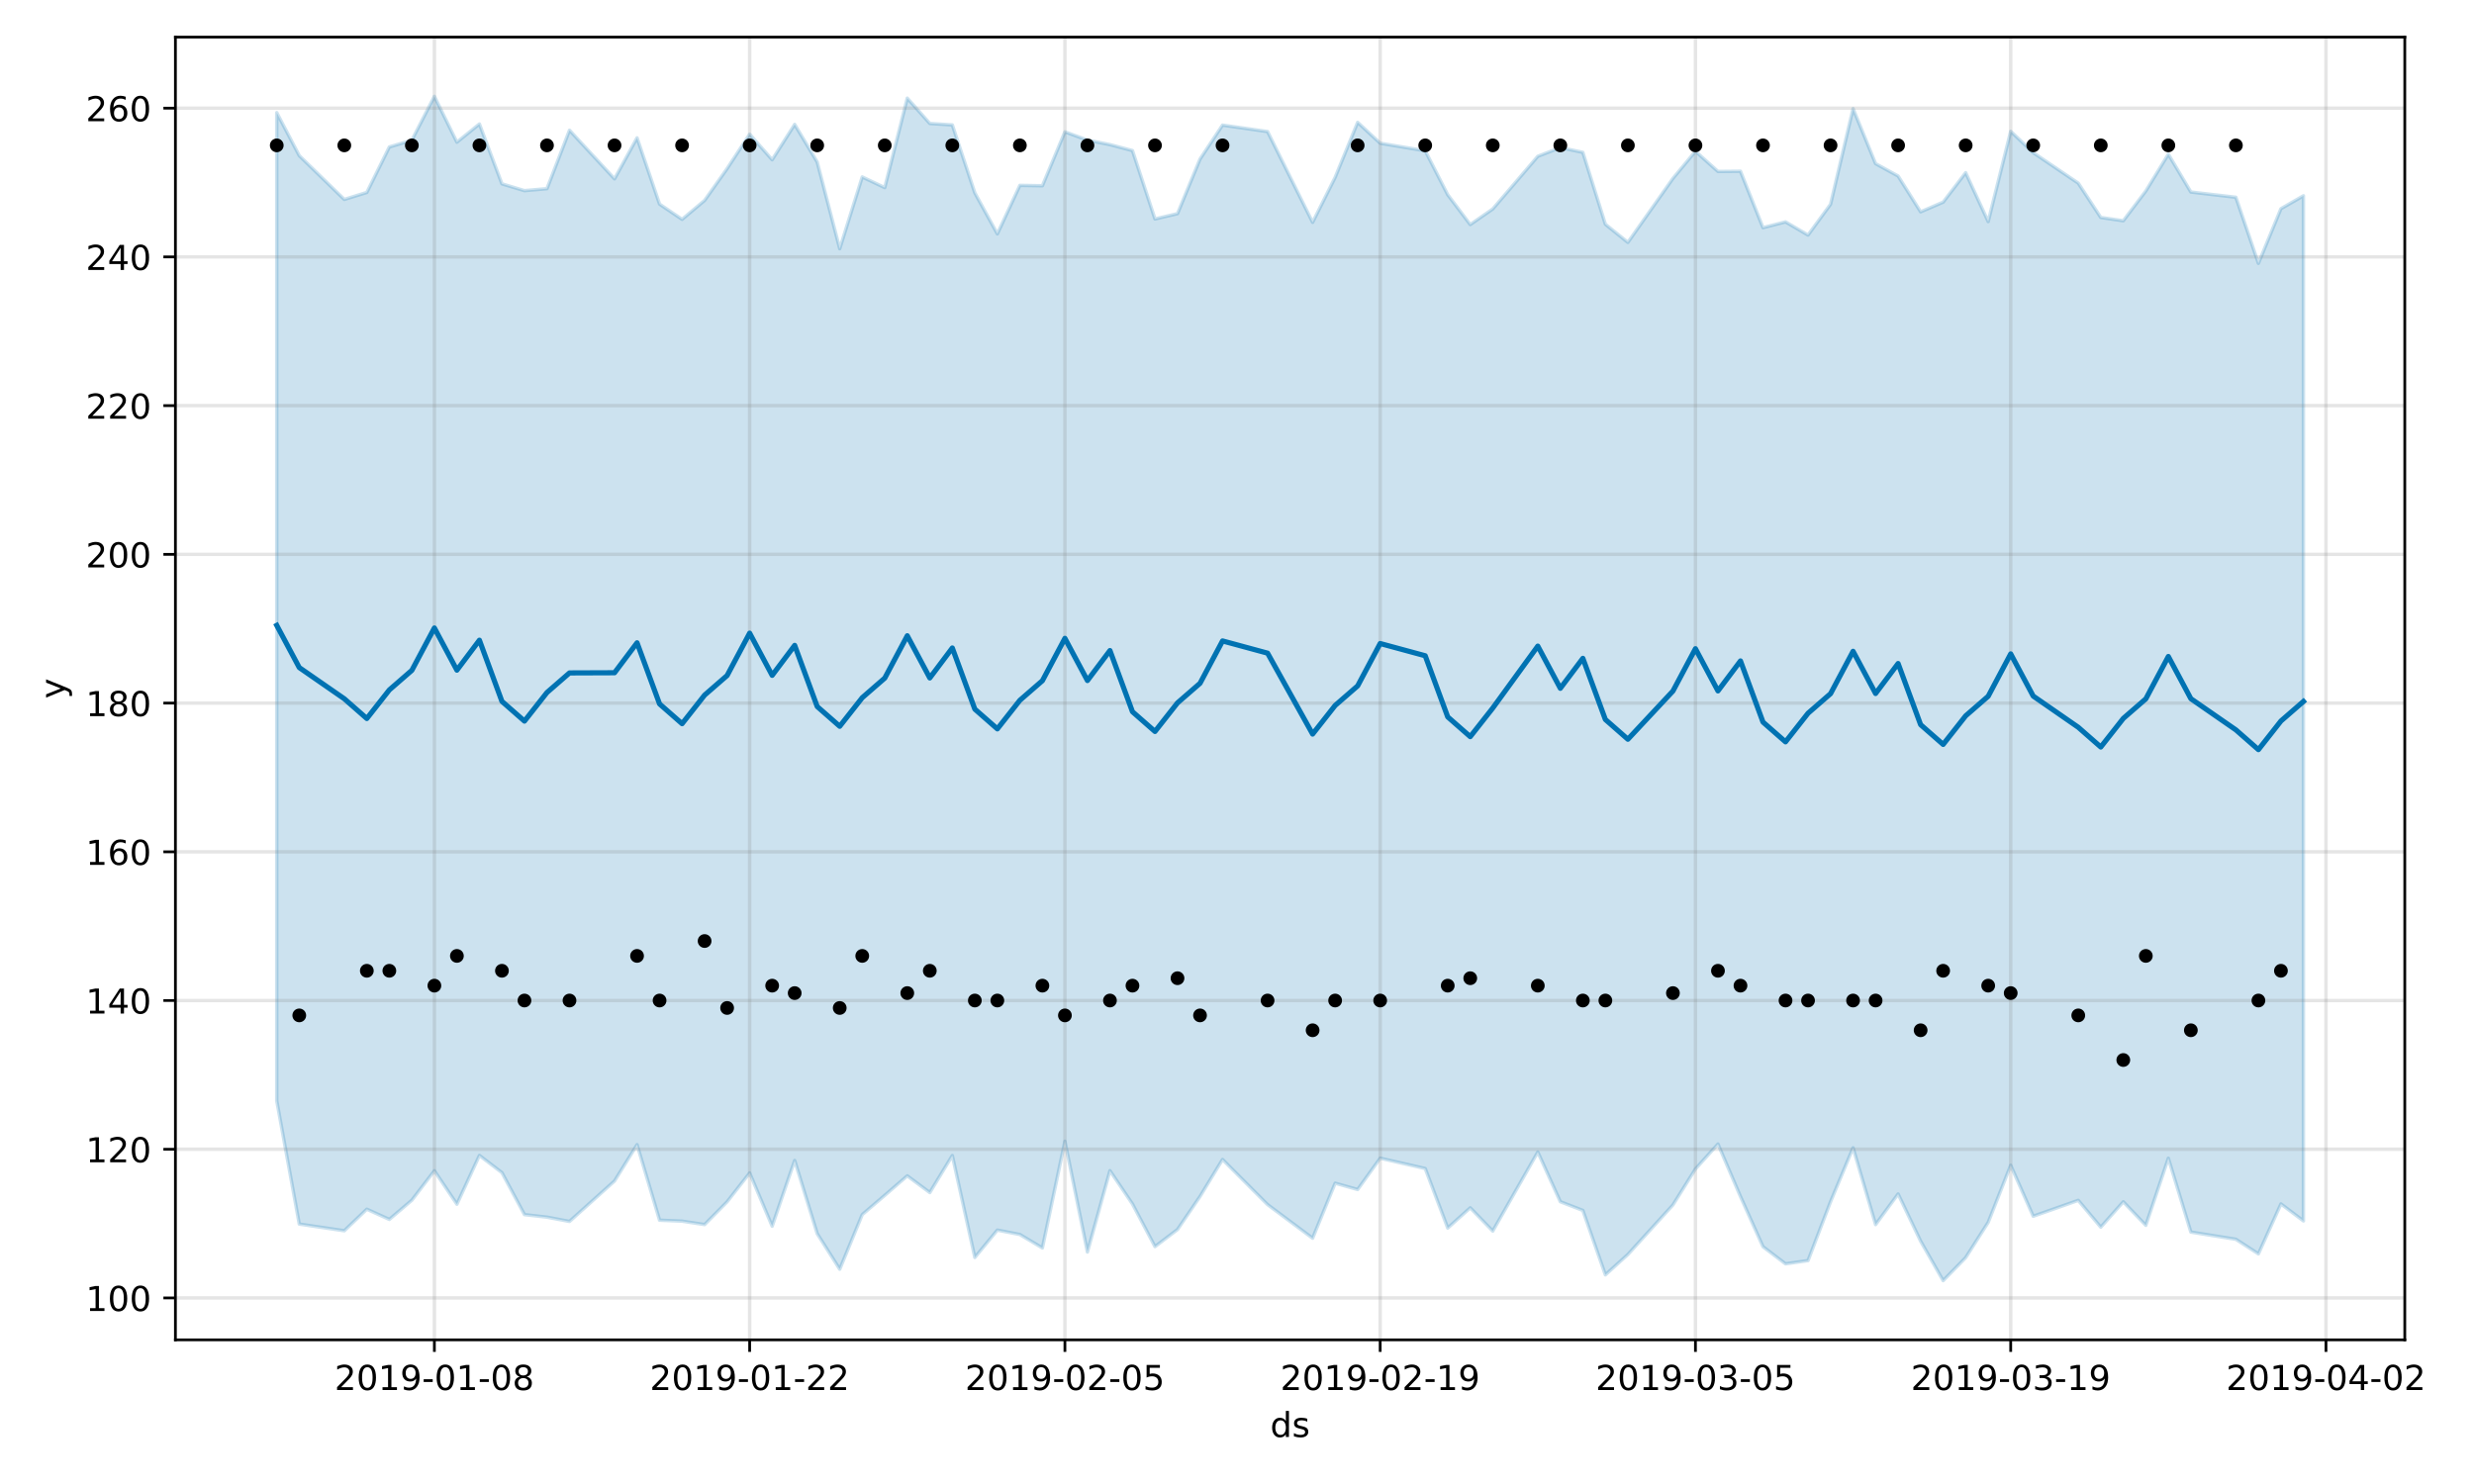<?xml version="1.0" encoding="utf-8" standalone="no"?>
<!DOCTYPE svg PUBLIC "-//W3C//DTD SVG 1.1//EN"
  "http://www.w3.org/Graphics/SVG/1.1/DTD/svg11.dtd">
<!-- Created with matplotlib (https://matplotlib.org/) -->
<svg height="432pt" version="1.1" viewBox="0 0 720 432" width="720pt" xmlns="http://www.w3.org/2000/svg" xmlns:xlink="http://www.w3.org/1999/xlink">
 <defs>
  <style type="text/css">
*{stroke-linecap:butt;stroke-linejoin:round;}
  </style>
 </defs>
 <g id="figure_1">
  <g id="patch_1">
   <path d="M 0 432 
L 720 432 
L 720 0 
L 0 0 
z
" style="fill:#ffffff;"/>
  </g>
  <g id="axes_1">
   <g id="patch_2">
    <path d="M 51.05 390.04 
L 699.857 390.04 
L 699.857 10.8 
L 51.05 10.8 
z
" style="fill:#ffffff;"/>
   </g>
   <g id="PolyCollection_1">
    <defs>
     <path d="M 80.541 -399.205 
L 80.541 -111.547 
L 87.095 -75.667 
L 100.202 -73.72 
L 106.756 -79.995 
L 113.309 -77.019 
L 119.863 -82.608 
L 126.417 -91.195 
L 132.97 -81.449 
L 139.524 -95.641 
L 146.077 -90.639 
L 152.631 -78.414 
L 159.185 -77.677 
L 165.738 -76.429 
L 178.845 -88.204 
L 185.399 -98.783 
L 191.953 -76.788 
L 198.506 -76.515 
L 205.06 -75.516 
L 211.613 -82.149 
L 218.167 -90.551 
L 224.721 -75.043 
L 231.274 -94.173 
L 237.828 -72.878 
L 244.381 -62.524 
L 250.935 -78.415 
L 257.489 -84.028 
L 264.042 -89.704 
L 270.596 -84.834 
L 277.15 -95.617 
L 283.703 -65.946 
L 290.257 -73.908 
L 296.81 -72.629 
L 303.364 -68.713 
L 309.918 -99.786 
L 316.471 -67.525 
L 323.025 -91.213 
L 329.578 -81.511 
L 336.132 -69.105 
L 342.686 -74.078 
L 349.239 -83.709 
L 355.793 -94.468 
L 368.9 -81.334 
L 382.007 -71.544 
L 388.561 -87.564 
L 395.114 -85.724 
L 401.668 -94.841 
L 414.775 -91.838 
L 421.329 -74.51 
L 427.883 -80.398 
L 434.436 -73.63 
L 447.543 -96.631 
L 454.097 -82.177 
L 460.651 -79.636 
L 467.204 -60.89 
L 473.758 -66.816 
L 486.865 -81.227 
L 493.419 -91.705 
L 499.972 -98.964 
L 506.526 -83.684 
L 513.079 -69.077 
L 519.633 -64.092 
L 526.187 -65.034 
L 532.74 -82.166 
L 539.294 -97.867 
L 545.847 -75.514 
L 552.401 -84.432 
L 558.955 -70.697 
L 565.508 -59.198 
L 572.062 -65.899 
L 578.616 -76.162 
L 585.169 -92.784 
L 591.723 -77.943 
L 604.83 -82.571 
L 611.384 -74.763 
L 617.937 -82.15 
L 624.491 -75.299 
L 631.044 -94.829 
L 637.598 -73.335 
L 650.705 -71.236 
L 657.259 -66.987 
L 663.812 -81.525 
L 670.366 -76.582 
L 670.366 -375.011 
L 670.366 -375.011 
L 663.812 -371.247 
L 657.259 -355.333 
L 650.705 -374.576 
L 637.598 -376.103 
L 631.044 -387.114 
L 624.491 -376.398 
L 617.937 -367.738 
L 611.384 -368.695 
L 604.83 -378.687 
L 591.723 -387.563 
L 585.169 -393.774 
L 578.616 -367.497 
L 572.062 -381.738 
L 565.508 -373.155 
L 558.955 -370.337 
L 552.401 -380.763 
L 545.847 -384.355 
L 539.294 -400.377 
L 532.74 -372.532 
L 526.187 -363.58 
L 519.633 -367.41 
L 513.079 -365.727 
L 506.526 -382.153 
L 499.972 -382.089 
L 493.419 -387.959 
L 486.865 -380.054 
L 473.758 -361.441 
L 467.204 -366.724 
L 460.651 -387.655 
L 454.097 -389.031 
L 447.543 -386.504 
L 434.436 -371.173 
L 427.883 -366.63 
L 421.329 -375.316 
L 414.775 -388.111 
L 401.668 -390.309 
L 395.114 -396.384 
L 388.561 -380.369 
L 382.007 -367.276 
L 368.9 -393.7 
L 355.793 -395.582 
L 349.239 -385.695 
L 342.686 -369.81 
L 336.132 -368.259 
L 329.578 -388.164 
L 323.025 -389.904 
L 316.471 -391.221 
L 309.918 -393.619 
L 303.364 -377.929 
L 296.81 -378.042 
L 290.257 -363.92 
L 283.703 -375.868 
L 277.15 -395.639 
L 270.596 -396.06 
L 264.042 -403.426 
L 257.489 -377.39 
L 250.935 -380.491 
L 244.381 -359.595 
L 237.828 -384.837 
L 231.274 -395.783 
L 224.721 -385.492 
L 218.167 -392.934 
L 211.613 -382.922 
L 205.06 -373.656 
L 198.506 -368.151 
L 191.953 -372.578 
L 185.399 -391.873 
L 178.845 -379.939 
L 165.738 -394.082 
L 159.185 -377.081 
L 152.631 -376.507 
L 146.077 -378.489 
L 139.524 -395.908 
L 132.97 -390.613 
L 126.417 -403.962 
L 119.863 -391.189 
L 113.309 -389.219 
L 106.756 -375.983 
L 100.202 -373.947 
L 87.095 -386.695 
L 80.541 -399.205 
z
" id="meb45e63f3d" style="stroke:#0072b2;stroke-opacity:0.2;"/>
    </defs>
    <g clip-path="url(#p3bf2a225b7)">
     <use style="fill:#0072b2;fill-opacity:0.2;stroke:#0072b2;stroke-opacity:0.2;" x="0" xlink:href="#meb45e63f3d" y="432"/>
    </g>
   </g>
   <g id="matplotlib.axis_1">
    <g id="xtick_1">
     <g id="line2d_1">
      <path clip-path="url(#p3bf2a225b7)" d="M 126.417 390.04 
L 126.417 10.8 
" style="fill:none;stroke:#808080;stroke-linecap:square;stroke-opacity:0.2;"/>
     </g>
     <g id="line2d_2">
      <defs>
       <path d="M 0 0 
L 0 3.5 
" id="m941c99a534" style="stroke:#000000;stroke-width:0.8;"/>
      </defs>
      <g>
       <use style="stroke:#000000;stroke-width:0.8;" x="126.417" xlink:href="#m941c99a534" y="390.04"/>
      </g>
     </g>
     <g id="text_1">
      <!-- 2019-01-08 -->
      <defs>
       <path d="M 19.188 8.297 
L 53.609 8.297 
L 53.609 0 
L 7.328 0 
L 7.328 8.297 
Q 12.938 14.109 22.625 23.891 
Q 32.328 33.688 34.812 36.531 
Q 39.547 41.844 41.422 45.531 
Q 43.312 49.219 43.312 52.781 
Q 43.312 58.594 39.234 62.25 
Q 35.156 65.922 28.609 65.922 
Q 23.969 65.922 18.812 64.312 
Q 13.672 62.703 7.812 59.422 
L 7.812 69.391 
Q 13.766 71.781 18.938 73 
Q 24.125 74.219 28.422 74.219 
Q 39.75 74.219 46.484 68.547 
Q 53.219 62.891 53.219 53.422 
Q 53.219 48.922 51.531 44.891 
Q 49.859 40.875 45.406 35.406 
Q 44.188 33.984 37.641 27.219 
Q 31.109 20.453 19.188 8.297 
z
" id="DejaVuSans-50"/>
       <path d="M 31.781 66.406 
Q 24.172 66.406 20.328 58.906 
Q 16.5 51.422 16.5 36.375 
Q 16.5 21.391 20.328 13.891 
Q 24.172 6.391 31.781 6.391 
Q 39.453 6.391 43.281 13.891 
Q 47.125 21.391 47.125 36.375 
Q 47.125 51.422 43.281 58.906 
Q 39.453 66.406 31.781 66.406 
z
M 31.781 74.219 
Q 44.047 74.219 50.516 64.516 
Q 56.984 54.828 56.984 36.375 
Q 56.984 17.969 50.516 8.266 
Q 44.047 -1.422 31.781 -1.422 
Q 19.531 -1.422 13.062 8.266 
Q 6.594 17.969 6.594 36.375 
Q 6.594 54.828 13.062 64.516 
Q 19.531 74.219 31.781 74.219 
z
" id="DejaVuSans-48"/>
       <path d="M 12.406 8.297 
L 28.516 8.297 
L 28.516 63.922 
L 10.984 60.406 
L 10.984 69.391 
L 28.422 72.906 
L 38.281 72.906 
L 38.281 8.297 
L 54.391 8.297 
L 54.391 0 
L 12.406 0 
z
" id="DejaVuSans-49"/>
       <path d="M 10.984 1.516 
L 10.984 10.5 
Q 14.703 8.734 18.5 7.812 
Q 22.312 6.891 25.984 6.891 
Q 35.75 6.891 40.891 13.453 
Q 46.047 20.016 46.781 33.406 
Q 43.953 29.203 39.594 26.953 
Q 35.25 24.703 29.984 24.703 
Q 19.047 24.703 12.672 31.312 
Q 6.297 37.938 6.297 49.422 
Q 6.297 60.641 12.938 67.422 
Q 19.578 74.219 30.609 74.219 
Q 43.266 74.219 49.922 64.516 
Q 56.594 54.828 56.594 36.375 
Q 56.594 19.141 48.406 8.859 
Q 40.234 -1.422 26.422 -1.422 
Q 22.703 -1.422 18.891 -0.688 
Q 15.094 0.047 10.984 1.516 
z
M 30.609 32.422 
Q 37.25 32.422 41.125 36.953 
Q 45.016 41.5 45.016 49.422 
Q 45.016 57.281 41.125 61.844 
Q 37.25 66.406 30.609 66.406 
Q 23.969 66.406 20.094 61.844 
Q 16.219 57.281 16.219 49.422 
Q 16.219 41.5 20.094 36.953 
Q 23.969 32.422 30.609 32.422 
z
" id="DejaVuSans-57"/>
       <path d="M 4.891 31.391 
L 31.203 31.391 
L 31.203 23.391 
L 4.891 23.391 
z
" id="DejaVuSans-45"/>
       <path d="M 31.781 34.625 
Q 24.75 34.625 20.719 30.859 
Q 16.703 27.094 16.703 20.516 
Q 16.703 13.922 20.719 10.156 
Q 24.75 6.391 31.781 6.391 
Q 38.812 6.391 42.859 10.172 
Q 46.922 13.969 46.922 20.516 
Q 46.922 27.094 42.891 30.859 
Q 38.875 34.625 31.781 34.625 
z
M 21.922 38.812 
Q 15.578 40.375 12.031 44.719 
Q 8.5 49.078 8.5 55.328 
Q 8.5 64.062 14.719 69.141 
Q 20.953 74.219 31.781 74.219 
Q 42.672 74.219 48.875 69.141 
Q 55.078 64.062 55.078 55.328 
Q 55.078 49.078 51.531 44.719 
Q 48 40.375 41.703 38.812 
Q 48.828 37.156 52.797 32.312 
Q 56.781 27.484 56.781 20.516 
Q 56.781 9.906 50.312 4.234 
Q 43.844 -1.422 31.781 -1.422 
Q 19.734 -1.422 13.25 4.234 
Q 6.781 9.906 6.781 20.516 
Q 6.781 27.484 10.781 32.312 
Q 14.797 37.156 21.922 38.812 
z
M 18.312 54.391 
Q 18.312 48.734 21.844 45.562 
Q 25.391 42.391 31.781 42.391 
Q 38.141 42.391 41.719 45.562 
Q 45.312 48.734 45.312 54.391 
Q 45.312 60.062 41.719 63.234 
Q 38.141 66.406 31.781 66.406 
Q 25.391 66.406 21.844 63.234 
Q 18.312 60.062 18.312 54.391 
z
" id="DejaVuSans-56"/>
      </defs>
      <g transform="translate(97.359 404.638)scale(0.1 -0.1)">
       <use xlink:href="#DejaVuSans-50"/>
       <use x="63.623" xlink:href="#DejaVuSans-48"/>
       <use x="127.246" xlink:href="#DejaVuSans-49"/>
       <use x="190.869" xlink:href="#DejaVuSans-57"/>
       <use x="254.492" xlink:href="#DejaVuSans-45"/>
       <use x="290.576" xlink:href="#DejaVuSans-48"/>
       <use x="354.199" xlink:href="#DejaVuSans-49"/>
       <use x="417.822" xlink:href="#DejaVuSans-45"/>
       <use x="453.906" xlink:href="#DejaVuSans-48"/>
       <use x="517.529" xlink:href="#DejaVuSans-56"/>
      </g>
     </g>
    </g>
    <g id="xtick_2">
     <g id="line2d_3">
      <path clip-path="url(#p3bf2a225b7)" d="M 218.167 390.04 
L 218.167 10.8 
" style="fill:none;stroke:#808080;stroke-linecap:square;stroke-opacity:0.2;"/>
     </g>
     <g id="line2d_4">
      <g>
       <use style="stroke:#000000;stroke-width:0.8;" x="218.167" xlink:href="#m941c99a534" y="390.04"/>
      </g>
     </g>
     <g id="text_2">
      <!-- 2019-01-22 -->
      <g transform="translate(189.109 404.638)scale(0.1 -0.1)">
       <use xlink:href="#DejaVuSans-50"/>
       <use x="63.623" xlink:href="#DejaVuSans-48"/>
       <use x="127.246" xlink:href="#DejaVuSans-49"/>
       <use x="190.869" xlink:href="#DejaVuSans-57"/>
       <use x="254.492" xlink:href="#DejaVuSans-45"/>
       <use x="290.576" xlink:href="#DejaVuSans-48"/>
       <use x="354.199" xlink:href="#DejaVuSans-49"/>
       <use x="417.822" xlink:href="#DejaVuSans-45"/>
       <use x="453.906" xlink:href="#DejaVuSans-50"/>
       <use x="517.529" xlink:href="#DejaVuSans-50"/>
      </g>
     </g>
    </g>
    <g id="xtick_3">
     <g id="line2d_5">
      <path clip-path="url(#p3bf2a225b7)" d="M 309.918 390.04 
L 309.918 10.8 
" style="fill:none;stroke:#808080;stroke-linecap:square;stroke-opacity:0.2;"/>
     </g>
     <g id="line2d_6">
      <g>
       <use style="stroke:#000000;stroke-width:0.8;" x="309.918" xlink:href="#m941c99a534" y="390.04"/>
      </g>
     </g>
     <g id="text_3">
      <!-- 2019-02-05 -->
      <defs>
       <path d="M 10.797 72.906 
L 49.516 72.906 
L 49.516 64.594 
L 19.828 64.594 
L 19.828 46.734 
Q 21.969 47.469 24.109 47.828 
Q 26.266 48.188 28.422 48.188 
Q 40.625 48.188 47.75 41.5 
Q 54.891 34.812 54.891 23.391 
Q 54.891 11.625 47.562 5.094 
Q 40.234 -1.422 26.906 -1.422 
Q 22.312 -1.422 17.547 -0.641 
Q 12.797 0.141 7.719 1.703 
L 7.719 11.625 
Q 12.109 9.234 16.797 8.062 
Q 21.484 6.891 26.703 6.891 
Q 35.156 6.891 40.078 11.328 
Q 45.016 15.766 45.016 23.391 
Q 45.016 31 40.078 35.438 
Q 35.156 39.891 26.703 39.891 
Q 22.75 39.891 18.812 39.016 
Q 14.891 38.141 10.797 36.281 
z
" id="DejaVuSans-53"/>
      </defs>
      <g transform="translate(280.86 404.638)scale(0.1 -0.1)">
       <use xlink:href="#DejaVuSans-50"/>
       <use x="63.623" xlink:href="#DejaVuSans-48"/>
       <use x="127.246" xlink:href="#DejaVuSans-49"/>
       <use x="190.869" xlink:href="#DejaVuSans-57"/>
       <use x="254.492" xlink:href="#DejaVuSans-45"/>
       <use x="290.576" xlink:href="#DejaVuSans-48"/>
       <use x="354.199" xlink:href="#DejaVuSans-50"/>
       <use x="417.822" xlink:href="#DejaVuSans-45"/>
       <use x="453.906" xlink:href="#DejaVuSans-48"/>
       <use x="517.529" xlink:href="#DejaVuSans-53"/>
      </g>
     </g>
    </g>
    <g id="xtick_4">
     <g id="line2d_7">
      <path clip-path="url(#p3bf2a225b7)" d="M 401.668 390.04 
L 401.668 10.8 
" style="fill:none;stroke:#808080;stroke-linecap:square;stroke-opacity:0.2;"/>
     </g>
     <g id="line2d_8">
      <g>
       <use style="stroke:#000000;stroke-width:0.8;" x="401.668" xlink:href="#m941c99a534" y="390.04"/>
      </g>
     </g>
     <g id="text_4">
      <!-- 2019-02-19 -->
      <g transform="translate(372.61 404.638)scale(0.1 -0.1)">
       <use xlink:href="#DejaVuSans-50"/>
       <use x="63.623" xlink:href="#DejaVuSans-48"/>
       <use x="127.246" xlink:href="#DejaVuSans-49"/>
       <use x="190.869" xlink:href="#DejaVuSans-57"/>
       <use x="254.492" xlink:href="#DejaVuSans-45"/>
       <use x="290.576" xlink:href="#DejaVuSans-48"/>
       <use x="354.199" xlink:href="#DejaVuSans-50"/>
       <use x="417.822" xlink:href="#DejaVuSans-45"/>
       <use x="453.906" xlink:href="#DejaVuSans-49"/>
       <use x="517.529" xlink:href="#DejaVuSans-57"/>
      </g>
     </g>
    </g>
    <g id="xtick_5">
     <g id="line2d_9">
      <path clip-path="url(#p3bf2a225b7)" d="M 493.419 390.04 
L 493.419 10.8 
" style="fill:none;stroke:#808080;stroke-linecap:square;stroke-opacity:0.2;"/>
     </g>
     <g id="line2d_10">
      <g>
       <use style="stroke:#000000;stroke-width:0.8;" x="493.419" xlink:href="#m941c99a534" y="390.04"/>
      </g>
     </g>
     <g id="text_5">
      <!-- 2019-03-05 -->
      <defs>
       <path d="M 40.578 39.312 
Q 47.656 37.797 51.625 33 
Q 55.609 28.219 55.609 21.188 
Q 55.609 10.406 48.188 4.484 
Q 40.766 -1.422 27.094 -1.422 
Q 22.516 -1.422 17.656 -0.516 
Q 12.797 0.391 7.625 2.203 
L 7.625 11.719 
Q 11.719 9.328 16.594 8.109 
Q 21.484 6.891 26.812 6.891 
Q 36.078 6.891 40.938 10.547 
Q 45.797 14.203 45.797 21.188 
Q 45.797 27.641 41.281 31.266 
Q 36.766 34.906 28.719 34.906 
L 20.219 34.906 
L 20.219 43.016 
L 29.109 43.016 
Q 36.375 43.016 40.234 45.922 
Q 44.094 48.828 44.094 54.297 
Q 44.094 59.906 40.109 62.906 
Q 36.141 65.922 28.719 65.922 
Q 24.656 65.922 20.016 65.031 
Q 15.375 64.156 9.812 62.312 
L 9.812 71.094 
Q 15.438 72.656 20.344 73.438 
Q 25.25 74.219 29.594 74.219 
Q 40.828 74.219 47.359 69.109 
Q 53.906 64.016 53.906 55.328 
Q 53.906 49.266 50.438 45.094 
Q 46.969 40.922 40.578 39.312 
z
" id="DejaVuSans-51"/>
      </defs>
      <g transform="translate(464.361 404.638)scale(0.1 -0.1)">
       <use xlink:href="#DejaVuSans-50"/>
       <use x="63.623" xlink:href="#DejaVuSans-48"/>
       <use x="127.246" xlink:href="#DejaVuSans-49"/>
       <use x="190.869" xlink:href="#DejaVuSans-57"/>
       <use x="254.492" xlink:href="#DejaVuSans-45"/>
       <use x="290.576" xlink:href="#DejaVuSans-48"/>
       <use x="354.199" xlink:href="#DejaVuSans-51"/>
       <use x="417.822" xlink:href="#DejaVuSans-45"/>
       <use x="453.906" xlink:href="#DejaVuSans-48"/>
       <use x="517.529" xlink:href="#DejaVuSans-53"/>
      </g>
     </g>
    </g>
    <g id="xtick_6">
     <g id="line2d_11">
      <path clip-path="url(#p3bf2a225b7)" d="M 585.169 390.04 
L 585.169 10.8 
" style="fill:none;stroke:#808080;stroke-linecap:square;stroke-opacity:0.2;"/>
     </g>
     <g id="line2d_12">
      <g>
       <use style="stroke:#000000;stroke-width:0.8;" x="585.169" xlink:href="#m941c99a534" y="390.04"/>
      </g>
     </g>
     <g id="text_6">
      <!-- 2019-03-19 -->
      <g transform="translate(556.111 404.638)scale(0.1 -0.1)">
       <use xlink:href="#DejaVuSans-50"/>
       <use x="63.623" xlink:href="#DejaVuSans-48"/>
       <use x="127.246" xlink:href="#DejaVuSans-49"/>
       <use x="190.869" xlink:href="#DejaVuSans-57"/>
       <use x="254.492" xlink:href="#DejaVuSans-45"/>
       <use x="290.576" xlink:href="#DejaVuSans-48"/>
       <use x="354.199" xlink:href="#DejaVuSans-51"/>
       <use x="417.822" xlink:href="#DejaVuSans-45"/>
       <use x="453.906" xlink:href="#DejaVuSans-49"/>
       <use x="517.529" xlink:href="#DejaVuSans-57"/>
      </g>
     </g>
    </g>
    <g id="xtick_7">
     <g id="line2d_13">
      <path clip-path="url(#p3bf2a225b7)" d="M 676.92 390.04 
L 676.92 10.8 
" style="fill:none;stroke:#808080;stroke-linecap:square;stroke-opacity:0.2;"/>
     </g>
     <g id="line2d_14">
      <g>
       <use style="stroke:#000000;stroke-width:0.8;" x="676.92" xlink:href="#m941c99a534" y="390.04"/>
      </g>
     </g>
     <g id="text_7">
      <!-- 2019-04-02 -->
      <defs>
       <path d="M 37.797 64.312 
L 12.891 25.391 
L 37.797 25.391 
z
M 35.203 72.906 
L 47.609 72.906 
L 47.609 25.391 
L 58.016 25.391 
L 58.016 17.188 
L 47.609 17.188 
L 47.609 0 
L 37.797 0 
L 37.797 17.188 
L 4.891 17.188 
L 4.891 26.703 
z
" id="DejaVuSans-52"/>
      </defs>
      <g transform="translate(647.862 404.638)scale(0.1 -0.1)">
       <use xlink:href="#DejaVuSans-50"/>
       <use x="63.623" xlink:href="#DejaVuSans-48"/>
       <use x="127.246" xlink:href="#DejaVuSans-49"/>
       <use x="190.869" xlink:href="#DejaVuSans-57"/>
       <use x="254.492" xlink:href="#DejaVuSans-45"/>
       <use x="290.576" xlink:href="#DejaVuSans-48"/>
       <use x="354.199" xlink:href="#DejaVuSans-52"/>
       <use x="417.822" xlink:href="#DejaVuSans-45"/>
       <use x="453.906" xlink:href="#DejaVuSans-48"/>
       <use x="517.529" xlink:href="#DejaVuSans-50"/>
      </g>
     </g>
    </g>
    <g id="text_8">
     <!-- ds -->
     <defs>
      <path d="M 45.406 46.391 
L 45.406 75.984 
L 54.391 75.984 
L 54.391 0 
L 45.406 0 
L 45.406 8.203 
Q 42.578 3.328 38.25 0.953 
Q 33.938 -1.422 27.875 -1.422 
Q 17.969 -1.422 11.734 6.484 
Q 5.516 14.406 5.516 27.297 
Q 5.516 40.188 11.734 48.094 
Q 17.969 56 27.875 56 
Q 33.938 56 38.25 53.625 
Q 42.578 51.266 45.406 46.391 
z
M 14.797 27.297 
Q 14.797 17.391 18.875 11.75 
Q 22.953 6.109 30.078 6.109 
Q 37.203 6.109 41.297 11.75 
Q 45.406 17.391 45.406 27.297 
Q 45.406 37.203 41.297 42.844 
Q 37.203 48.484 30.078 48.484 
Q 22.953 48.484 18.875 42.844 
Q 14.797 37.203 14.797 27.297 
z
" id="DejaVuSans-100"/>
      <path d="M 44.281 53.078 
L 44.281 44.578 
Q 40.484 46.531 36.375 47.5 
Q 32.281 48.484 27.875 48.484 
Q 21.188 48.484 17.844 46.438 
Q 14.5 44.391 14.5 40.281 
Q 14.5 37.156 16.891 35.375 
Q 19.281 33.594 26.516 31.984 
L 29.594 31.297 
Q 39.156 29.25 43.188 25.516 
Q 47.219 21.781 47.219 15.094 
Q 47.219 7.469 41.188 3.016 
Q 35.156 -1.422 24.609 -1.422 
Q 20.219 -1.422 15.453 -0.562 
Q 10.688 0.297 5.422 2 
L 5.422 11.281 
Q 10.406 8.688 15.234 7.391 
Q 20.062 6.109 24.812 6.109 
Q 31.156 6.109 34.562 8.281 
Q 37.984 10.453 37.984 14.406 
Q 37.984 18.062 35.516 20.016 
Q 33.062 21.969 24.703 23.781 
L 21.578 24.516 
Q 13.234 26.266 9.516 29.906 
Q 5.812 33.547 5.812 39.891 
Q 5.812 47.609 11.281 51.797 
Q 16.75 56 26.812 56 
Q 31.781 56 36.172 55.266 
Q 40.578 54.547 44.281 53.078 
z
" id="DejaVuSans-115"/>
     </defs>
     <g transform="translate(369.675 418.317)scale(0.1 -0.1)">
      <use xlink:href="#DejaVuSans-100"/>
      <use x="63.477" xlink:href="#DejaVuSans-115"/>
     </g>
    </g>
   </g>
   <g id="matplotlib.axis_2">
    <g id="ytick_1">
     <g id="line2d_15">
      <path clip-path="url(#p3bf2a225b7)" d="M 51.05 377.844 
L 699.857 377.844 
" style="fill:none;stroke:#808080;stroke-linecap:square;stroke-opacity:0.2;"/>
     </g>
     <g id="line2d_16">
      <defs>
       <path d="M 0 0 
L -3.5 0 
" id="m76a528c784" style="stroke:#000000;stroke-width:0.8;"/>
      </defs>
      <g>
       <use style="stroke:#000000;stroke-width:0.8;" x="51.05" xlink:href="#m76a528c784" y="377.844"/>
      </g>
     </g>
     <g id="text_9">
      <!-- 100 -->
      <g transform="translate(24.962 381.643)scale(0.1 -0.1)">
       <use xlink:href="#DejaVuSans-49"/>
       <use x="63.623" xlink:href="#DejaVuSans-48"/>
       <use x="127.246" xlink:href="#DejaVuSans-48"/>
      </g>
     </g>
    </g>
    <g id="ytick_2">
     <g id="line2d_17">
      <path clip-path="url(#p3bf2a225b7)" d="M 51.05 334.55 
L 699.857 334.55 
" style="fill:none;stroke:#808080;stroke-linecap:square;stroke-opacity:0.2;"/>
     </g>
     <g id="line2d_18">
      <g>
       <use style="stroke:#000000;stroke-width:0.8;" x="51.05" xlink:href="#m76a528c784" y="334.55"/>
      </g>
     </g>
     <g id="text_10">
      <!-- 120 -->
      <g transform="translate(24.962 338.349)scale(0.1 -0.1)">
       <use xlink:href="#DejaVuSans-49"/>
       <use x="63.623" xlink:href="#DejaVuSans-50"/>
       <use x="127.246" xlink:href="#DejaVuSans-48"/>
      </g>
     </g>
    </g>
    <g id="ytick_3">
     <g id="line2d_19">
      <path clip-path="url(#p3bf2a225b7)" d="M 51.05 291.256 
L 699.857 291.256 
" style="fill:none;stroke:#808080;stroke-linecap:square;stroke-opacity:0.2;"/>
     </g>
     <g id="line2d_20">
      <g>
       <use style="stroke:#000000;stroke-width:0.8;" x="51.05" xlink:href="#m76a528c784" y="291.256"/>
      </g>
     </g>
     <g id="text_11">
      <!-- 140 -->
      <g transform="translate(24.962 295.055)scale(0.1 -0.1)">
       <use xlink:href="#DejaVuSans-49"/>
       <use x="63.623" xlink:href="#DejaVuSans-52"/>
       <use x="127.246" xlink:href="#DejaVuSans-48"/>
      </g>
     </g>
    </g>
    <g id="ytick_4">
     <g id="line2d_21">
      <path clip-path="url(#p3bf2a225b7)" d="M 51.05 247.962 
L 699.857 247.962 
" style="fill:none;stroke:#808080;stroke-linecap:square;stroke-opacity:0.2;"/>
     </g>
     <g id="line2d_22">
      <g>
       <use style="stroke:#000000;stroke-width:0.8;" x="51.05" xlink:href="#m76a528c784" y="247.962"/>
      </g>
     </g>
     <g id="text_12">
      <!-- 160 -->
      <defs>
       <path d="M 33.016 40.375 
Q 26.375 40.375 22.484 35.828 
Q 18.609 31.297 18.609 23.391 
Q 18.609 15.531 22.484 10.953 
Q 26.375 6.391 33.016 6.391 
Q 39.656 6.391 43.531 10.953 
Q 47.406 15.531 47.406 23.391 
Q 47.406 31.297 43.531 35.828 
Q 39.656 40.375 33.016 40.375 
z
M 52.594 71.297 
L 52.594 62.312 
Q 48.875 64.062 45.094 64.984 
Q 41.312 65.922 37.594 65.922 
Q 27.828 65.922 22.672 59.328 
Q 17.531 52.734 16.797 39.406 
Q 19.672 43.656 24.016 45.922 
Q 28.375 48.188 33.594 48.188 
Q 44.578 48.188 50.953 41.516 
Q 57.328 34.859 57.328 23.391 
Q 57.328 12.156 50.688 5.359 
Q 44.047 -1.422 33.016 -1.422 
Q 20.359 -1.422 13.672 8.266 
Q 6.984 17.969 6.984 36.375 
Q 6.984 53.656 15.188 63.938 
Q 23.391 74.219 37.203 74.219 
Q 40.922 74.219 44.703 73.484 
Q 48.484 72.75 52.594 71.297 
z
" id="DejaVuSans-54"/>
      </defs>
      <g transform="translate(24.962 251.762)scale(0.1 -0.1)">
       <use xlink:href="#DejaVuSans-49"/>
       <use x="63.623" xlink:href="#DejaVuSans-54"/>
       <use x="127.246" xlink:href="#DejaVuSans-48"/>
      </g>
     </g>
    </g>
    <g id="ytick_5">
     <g id="line2d_23">
      <path clip-path="url(#p3bf2a225b7)" d="M 51.05 204.669 
L 699.857 204.669 
" style="fill:none;stroke:#808080;stroke-linecap:square;stroke-opacity:0.2;"/>
     </g>
     <g id="line2d_24">
      <g>
       <use style="stroke:#000000;stroke-width:0.8;" x="51.05" xlink:href="#m76a528c784" y="204.669"/>
      </g>
     </g>
     <g id="text_13">
      <!-- 180 -->
      <g transform="translate(24.962 208.468)scale(0.1 -0.1)">
       <use xlink:href="#DejaVuSans-49"/>
       <use x="63.623" xlink:href="#DejaVuSans-56"/>
       <use x="127.246" xlink:href="#DejaVuSans-48"/>
      </g>
     </g>
    </g>
    <g id="ytick_6">
     <g id="line2d_25">
      <path clip-path="url(#p3bf2a225b7)" d="M 51.05 161.375 
L 699.857 161.375 
" style="fill:none;stroke:#808080;stroke-linecap:square;stroke-opacity:0.2;"/>
     </g>
     <g id="line2d_26">
      <g>
       <use style="stroke:#000000;stroke-width:0.8;" x="51.05" xlink:href="#m76a528c784" y="161.375"/>
      </g>
     </g>
     <g id="text_14">
      <!-- 200 -->
      <g transform="translate(24.962 165.174)scale(0.1 -0.1)">
       <use xlink:href="#DejaVuSans-50"/>
       <use x="63.623" xlink:href="#DejaVuSans-48"/>
       <use x="127.246" xlink:href="#DejaVuSans-48"/>
      </g>
     </g>
    </g>
    <g id="ytick_7">
     <g id="line2d_27">
      <path clip-path="url(#p3bf2a225b7)" d="M 51.05 118.081 
L 699.857 118.081 
" style="fill:none;stroke:#808080;stroke-linecap:square;stroke-opacity:0.2;"/>
     </g>
     <g id="line2d_28">
      <g>
       <use style="stroke:#000000;stroke-width:0.8;" x="51.05" xlink:href="#m76a528c784" y="118.081"/>
      </g>
     </g>
     <g id="text_15">
      <!-- 220 -->
      <g transform="translate(24.962 121.88)scale(0.1 -0.1)">
       <use xlink:href="#DejaVuSans-50"/>
       <use x="63.623" xlink:href="#DejaVuSans-50"/>
       <use x="127.246" xlink:href="#DejaVuSans-48"/>
      </g>
     </g>
    </g>
    <g id="ytick_8">
     <g id="line2d_29">
      <path clip-path="url(#p3bf2a225b7)" d="M 51.05 74.787 
L 699.857 74.787 
" style="fill:none;stroke:#808080;stroke-linecap:square;stroke-opacity:0.2;"/>
     </g>
     <g id="line2d_30">
      <g>
       <use style="stroke:#000000;stroke-width:0.8;" x="51.05" xlink:href="#m76a528c784" y="74.787"/>
      </g>
     </g>
     <g id="text_16">
      <!-- 240 -->
      <g transform="translate(24.962 78.586)scale(0.1 -0.1)">
       <use xlink:href="#DejaVuSans-50"/>
       <use x="63.623" xlink:href="#DejaVuSans-52"/>
       <use x="127.246" xlink:href="#DejaVuSans-48"/>
      </g>
     </g>
    </g>
    <g id="ytick_9">
     <g id="line2d_31">
      <path clip-path="url(#p3bf2a225b7)" d="M 51.05 31.493 
L 699.857 31.493 
" style="fill:none;stroke:#808080;stroke-linecap:square;stroke-opacity:0.2;"/>
     </g>
     <g id="line2d_32">
      <g>
       <use style="stroke:#000000;stroke-width:0.8;" x="51.05" xlink:href="#m76a528c784" y="31.493"/>
      </g>
     </g>
     <g id="text_17">
      <!-- 260 -->
      <g transform="translate(24.962 35.292)scale(0.1 -0.1)">
       <use xlink:href="#DejaVuSans-50"/>
       <use x="63.623" xlink:href="#DejaVuSans-54"/>
       <use x="127.246" xlink:href="#DejaVuSans-48"/>
      </g>
     </g>
    </g>
    <g id="text_18">
     <!-- y -->
     <defs>
      <path d="M 32.172 -5.078 
Q 28.375 -14.844 24.75 -17.812 
Q 21.141 -20.797 15.094 -20.797 
L 7.906 -20.797 
L 7.906 -13.281 
L 13.188 -13.281 
Q 16.891 -13.281 18.938 -11.516 
Q 21 -9.766 23.484 -3.219 
L 25.094 0.875 
L 2.984 54.688 
L 12.5 54.688 
L 29.594 11.922 
L 46.688 54.688 
L 56.203 54.688 
z
" id="DejaVuSans-121"/>
     </defs>
     <g transform="translate(18.883 203.379)rotate(-90)scale(0.1 -0.1)">
      <use xlink:href="#DejaVuSans-121"/>
     </g>
    </g>
   </g>
   <g id="line2d_33">
    <defs>
     <path d="M 0 1.5 
C 0.398 1.5 0.779 1.342 1.061 1.061 
C 1.342 0.779 1.5 0.398 1.5 0 
C 1.5 -0.398 1.342 -0.779 1.061 -1.061 
C 0.779 -1.342 0.398 -1.5 0 -1.5 
C -0.398 -1.5 -0.779 -1.342 -1.061 -1.061 
C -1.342 -0.779 -1.5 -0.398 -1.5 0 
C -1.5 0.398 -1.342 0.779 -1.061 1.061 
C -0.779 1.342 -0.398 1.5 0 1.5 
z
" id="m65307c885a" style="stroke:#000000;"/>
    </defs>
    <g clip-path="url(#p3bf2a225b7)">
     <use style="stroke:#000000;" x="80.541" xlink:href="#m65307c885a" y="42.317"/>
     <use style="stroke:#000000;" x="87.095" xlink:href="#m65307c885a" y="295.586"/>
     <use style="stroke:#000000;" x="100.202" xlink:href="#m65307c885a" y="42.317"/>
     <use style="stroke:#000000;" x="106.756" xlink:href="#m65307c885a" y="282.597"/>
     <use style="stroke:#000000;" x="113.309" xlink:href="#m65307c885a" y="282.597"/>
     <use style="stroke:#000000;" x="119.863" xlink:href="#m65307c885a" y="42.317"/>
     <use style="stroke:#000000;" x="126.417" xlink:href="#m65307c885a" y="286.927"/>
     <use style="stroke:#000000;" x="132.97" xlink:href="#m65307c885a" y="278.268"/>
     <use style="stroke:#000000;" x="139.524" xlink:href="#m65307c885a" y="42.317"/>
     <use style="stroke:#000000;" x="146.077" xlink:href="#m65307c885a" y="282.597"/>
     <use style="stroke:#000000;" x="152.631" xlink:href="#m65307c885a" y="291.256"/>
     <use style="stroke:#000000;" x="159.185" xlink:href="#m65307c885a" y="42.317"/>
     <use style="stroke:#000000;" x="165.738" xlink:href="#m65307c885a" y="291.256"/>
     <use style="stroke:#000000;" x="178.845" xlink:href="#m65307c885a" y="42.317"/>
     <use style="stroke:#000000;" x="185.399" xlink:href="#m65307c885a" y="278.268"/>
     <use style="stroke:#000000;" x="191.953" xlink:href="#m65307c885a" y="291.256"/>
     <use style="stroke:#000000;" x="198.506" xlink:href="#m65307c885a" y="42.317"/>
     <use style="stroke:#000000;" x="205.06" xlink:href="#m65307c885a" y="273.939"/>
     <use style="stroke:#000000;" x="211.613" xlink:href="#m65307c885a" y="293.421"/>
     <use style="stroke:#000000;" x="218.167" xlink:href="#m65307c885a" y="42.317"/>
     <use style="stroke:#000000;" x="224.721" xlink:href="#m65307c885a" y="286.927"/>
     <use style="stroke:#000000;" x="231.274" xlink:href="#m65307c885a" y="289.092"/>
     <use style="stroke:#000000;" x="237.828" xlink:href="#m65307c885a" y="42.317"/>
     <use style="stroke:#000000;" x="244.381" xlink:href="#m65307c885a" y="293.421"/>
     <use style="stroke:#000000;" x="250.935" xlink:href="#m65307c885a" y="278.268"/>
     <use style="stroke:#000000;" x="257.489" xlink:href="#m65307c885a" y="42.317"/>
     <use style="stroke:#000000;" x="264.042" xlink:href="#m65307c885a" y="289.092"/>
     <use style="stroke:#000000;" x="270.596" xlink:href="#m65307c885a" y="282.597"/>
     <use style="stroke:#000000;" x="277.15" xlink:href="#m65307c885a" y="42.317"/>
     <use style="stroke:#000000;" x="283.703" xlink:href="#m65307c885a" y="291.256"/>
     <use style="stroke:#000000;" x="290.257" xlink:href="#m65307c885a" y="291.256"/>
     <use style="stroke:#000000;" x="296.81" xlink:href="#m65307c885a" y="42.317"/>
     <use style="stroke:#000000;" x="303.364" xlink:href="#m65307c885a" y="286.927"/>
     <use style="stroke:#000000;" x="309.918" xlink:href="#m65307c885a" y="295.586"/>
     <use style="stroke:#000000;" x="316.471" xlink:href="#m65307c885a" y="42.317"/>
     <use style="stroke:#000000;" x="323.025" xlink:href="#m65307c885a" y="291.256"/>
     <use style="stroke:#000000;" x="329.578" xlink:href="#m65307c885a" y="286.927"/>
     <use style="stroke:#000000;" x="336.132" xlink:href="#m65307c885a" y="42.317"/>
     <use style="stroke:#000000;" x="342.686" xlink:href="#m65307c885a" y="284.762"/>
     <use style="stroke:#000000;" x="349.239" xlink:href="#m65307c885a" y="295.586"/>
     <use style="stroke:#000000;" x="355.793" xlink:href="#m65307c885a" y="42.317"/>
     <use style="stroke:#000000;" x="368.9" xlink:href="#m65307c885a" y="291.256"/>
     <use style="stroke:#000000;" x="382.007" xlink:href="#m65307c885a" y="299.915"/>
     <use style="stroke:#000000;" x="388.561" xlink:href="#m65307c885a" y="291.256"/>
     <use style="stroke:#000000;" x="395.114" xlink:href="#m65307c885a" y="42.317"/>
     <use style="stroke:#000000;" x="401.668" xlink:href="#m65307c885a" y="291.256"/>
     <use style="stroke:#000000;" x="414.775" xlink:href="#m65307c885a" y="42.317"/>
     <use style="stroke:#000000;" x="421.329" xlink:href="#m65307c885a" y="286.927"/>
     <use style="stroke:#000000;" x="427.883" xlink:href="#m65307c885a" y="284.762"/>
     <use style="stroke:#000000;" x="434.436" xlink:href="#m65307c885a" y="42.317"/>
     <use style="stroke:#000000;" x="447.543" xlink:href="#m65307c885a" y="286.927"/>
     <use style="stroke:#000000;" x="454.097" xlink:href="#m65307c885a" y="42.317"/>
     <use style="stroke:#000000;" x="460.651" xlink:href="#m65307c885a" y="291.256"/>
     <use style="stroke:#000000;" x="467.204" xlink:href="#m65307c885a" y="291.256"/>
     <use style="stroke:#000000;" x="473.758" xlink:href="#m65307c885a" y="42.317"/>
     <use style="stroke:#000000;" x="486.865" xlink:href="#m65307c885a" y="289.092"/>
     <use style="stroke:#000000;" x="493.419" xlink:href="#m65307c885a" y="42.317"/>
     <use style="stroke:#000000;" x="499.972" xlink:href="#m65307c885a" y="282.597"/>
     <use style="stroke:#000000;" x="506.526" xlink:href="#m65307c885a" y="286.927"/>
     <use style="stroke:#000000;" x="513.079" xlink:href="#m65307c885a" y="42.317"/>
     <use style="stroke:#000000;" x="519.633" xlink:href="#m65307c885a" y="291.256"/>
     <use style="stroke:#000000;" x="526.187" xlink:href="#m65307c885a" y="291.256"/>
     <use style="stroke:#000000;" x="532.74" xlink:href="#m65307c885a" y="42.317"/>
     <use style="stroke:#000000;" x="539.294" xlink:href="#m65307c885a" y="291.256"/>
     <use style="stroke:#000000;" x="545.847" xlink:href="#m65307c885a" y="291.256"/>
     <use style="stroke:#000000;" x="552.401" xlink:href="#m65307c885a" y="42.317"/>
     <use style="stroke:#000000;" x="558.955" xlink:href="#m65307c885a" y="299.915"/>
     <use style="stroke:#000000;" x="565.508" xlink:href="#m65307c885a" y="282.597"/>
     <use style="stroke:#000000;" x="572.062" xlink:href="#m65307c885a" y="42.317"/>
     <use style="stroke:#000000;" x="578.616" xlink:href="#m65307c885a" y="286.927"/>
     <use style="stroke:#000000;" x="585.169" xlink:href="#m65307c885a" y="289.092"/>
     <use style="stroke:#000000;" x="591.723" xlink:href="#m65307c885a" y="42.317"/>
     <use style="stroke:#000000;" x="604.83" xlink:href="#m65307c885a" y="295.586"/>
     <use style="stroke:#000000;" x="611.384" xlink:href="#m65307c885a" y="42.317"/>
     <use style="stroke:#000000;" x="617.937" xlink:href="#m65307c885a" y="308.574"/>
     <use style="stroke:#000000;" x="624.491" xlink:href="#m65307c885a" y="278.268"/>
     <use style="stroke:#000000;" x="631.044" xlink:href="#m65307c885a" y="42.317"/>
     <use style="stroke:#000000;" x="637.598" xlink:href="#m65307c885a" y="299.915"/>
     <use style="stroke:#000000;" x="650.705" xlink:href="#m65307c885a" y="42.317"/>
     <use style="stroke:#000000;" x="657.259" xlink:href="#m65307c885a" y="291.256"/>
     <use style="stroke:#000000;" x="663.812" xlink:href="#m65307c885a" y="282.597"/>
    </g>
   </g>
   <g id="line2d_34">
    <path clip-path="url(#p3bf2a225b7)" d="M 80.541 182.05 
L 87.095 194.334 
L 100.202 203.416 
L 106.756 209.162 
L 113.309 200.834 
L 119.863 195.138 
L 126.417 182.805 
L 132.97 195.089 
L 139.524 186.364 
L 146.077 204.171 
L 152.631 209.916 
L 159.185 201.589 
L 165.738 195.893 
L 178.845 195.843 
L 185.399 187.119 
L 191.953 204.926 
L 198.506 210.671 
L 205.06 202.343 
L 211.613 196.647 
L 218.167 184.314 
L 224.721 196.598 
L 231.274 187.873 
L 237.828 205.68 
L 244.381 211.426 
L 250.935 203.098 
L 257.489 197.402 
L 264.042 185.069 
L 270.596 197.353 
L 277.15 188.628 
L 283.703 206.435 
L 290.257 212.18 
L 296.81 203.853 
L 303.364 198.157 
L 309.918 185.824 
L 316.471 198.107 
L 323.025 189.383 
L 329.578 207.19 
L 336.132 212.935 
L 342.686 204.607 
L 349.239 198.911 
L 355.793 186.578 
L 368.9 190.137 
L 382.007 213.69 
L 388.561 205.362 
L 395.114 199.666 
L 401.668 187.333 
L 414.775 190.892 
L 421.329 208.699 
L 427.883 214.444 
L 434.436 206.117 
L 447.543 188.088 
L 454.097 200.371 
L 460.651 191.647 
L 467.204 209.454 
L 473.758 215.199 
L 486.865 201.175 
L 493.419 188.842 
L 499.972 201.126 
L 506.526 192.401 
L 513.079 210.208 
L 519.633 215.954 
L 526.187 207.626 
L 532.74 201.93 
L 539.294 189.597 
L 545.847 201.881 
L 552.401 193.156 
L 558.955 210.963 
L 565.508 216.708 
L 572.062 208.381 
L 578.616 202.685 
L 585.169 190.352 
L 591.723 202.635 
L 604.83 211.718 
L 611.384 217.463 
L 617.937 209.135 
L 624.491 203.439 
L 631.044 191.106 
L 637.598 203.39 
L 650.705 212.472 
L 657.259 218.218 
L 663.812 209.89 
L 670.366 204.194 
" style="fill:none;stroke:#0072b2;stroke-linecap:square;stroke-width:1.5;"/>
   </g>
   <g id="patch_3">
    <path d="M 51.05 390.04 
L 51.05 10.8 
" style="fill:none;stroke:#000000;stroke-linecap:square;stroke-linejoin:miter;stroke-width:0.8;"/>
   </g>
   <g id="patch_4">
    <path d="M 699.857 390.04 
L 699.857 10.8 
" style="fill:none;stroke:#000000;stroke-linecap:square;stroke-linejoin:miter;stroke-width:0.8;"/>
   </g>
   <g id="patch_5">
    <path d="M 51.05 390.04 
L 699.857 390.04 
" style="fill:none;stroke:#000000;stroke-linecap:square;stroke-linejoin:miter;stroke-width:0.8;"/>
   </g>
   <g id="patch_6">
    <path d="M 51.05 10.8 
L 699.857 10.8 
" style="fill:none;stroke:#000000;stroke-linecap:square;stroke-linejoin:miter;stroke-width:0.8;"/>
   </g>
  </g>
 </g>
 <defs>
  <clipPath id="p3bf2a225b7">
   <rect height="379.24" width="648.807" x="51.05" y="10.8"/>
  </clipPath>
 </defs>
</svg>
